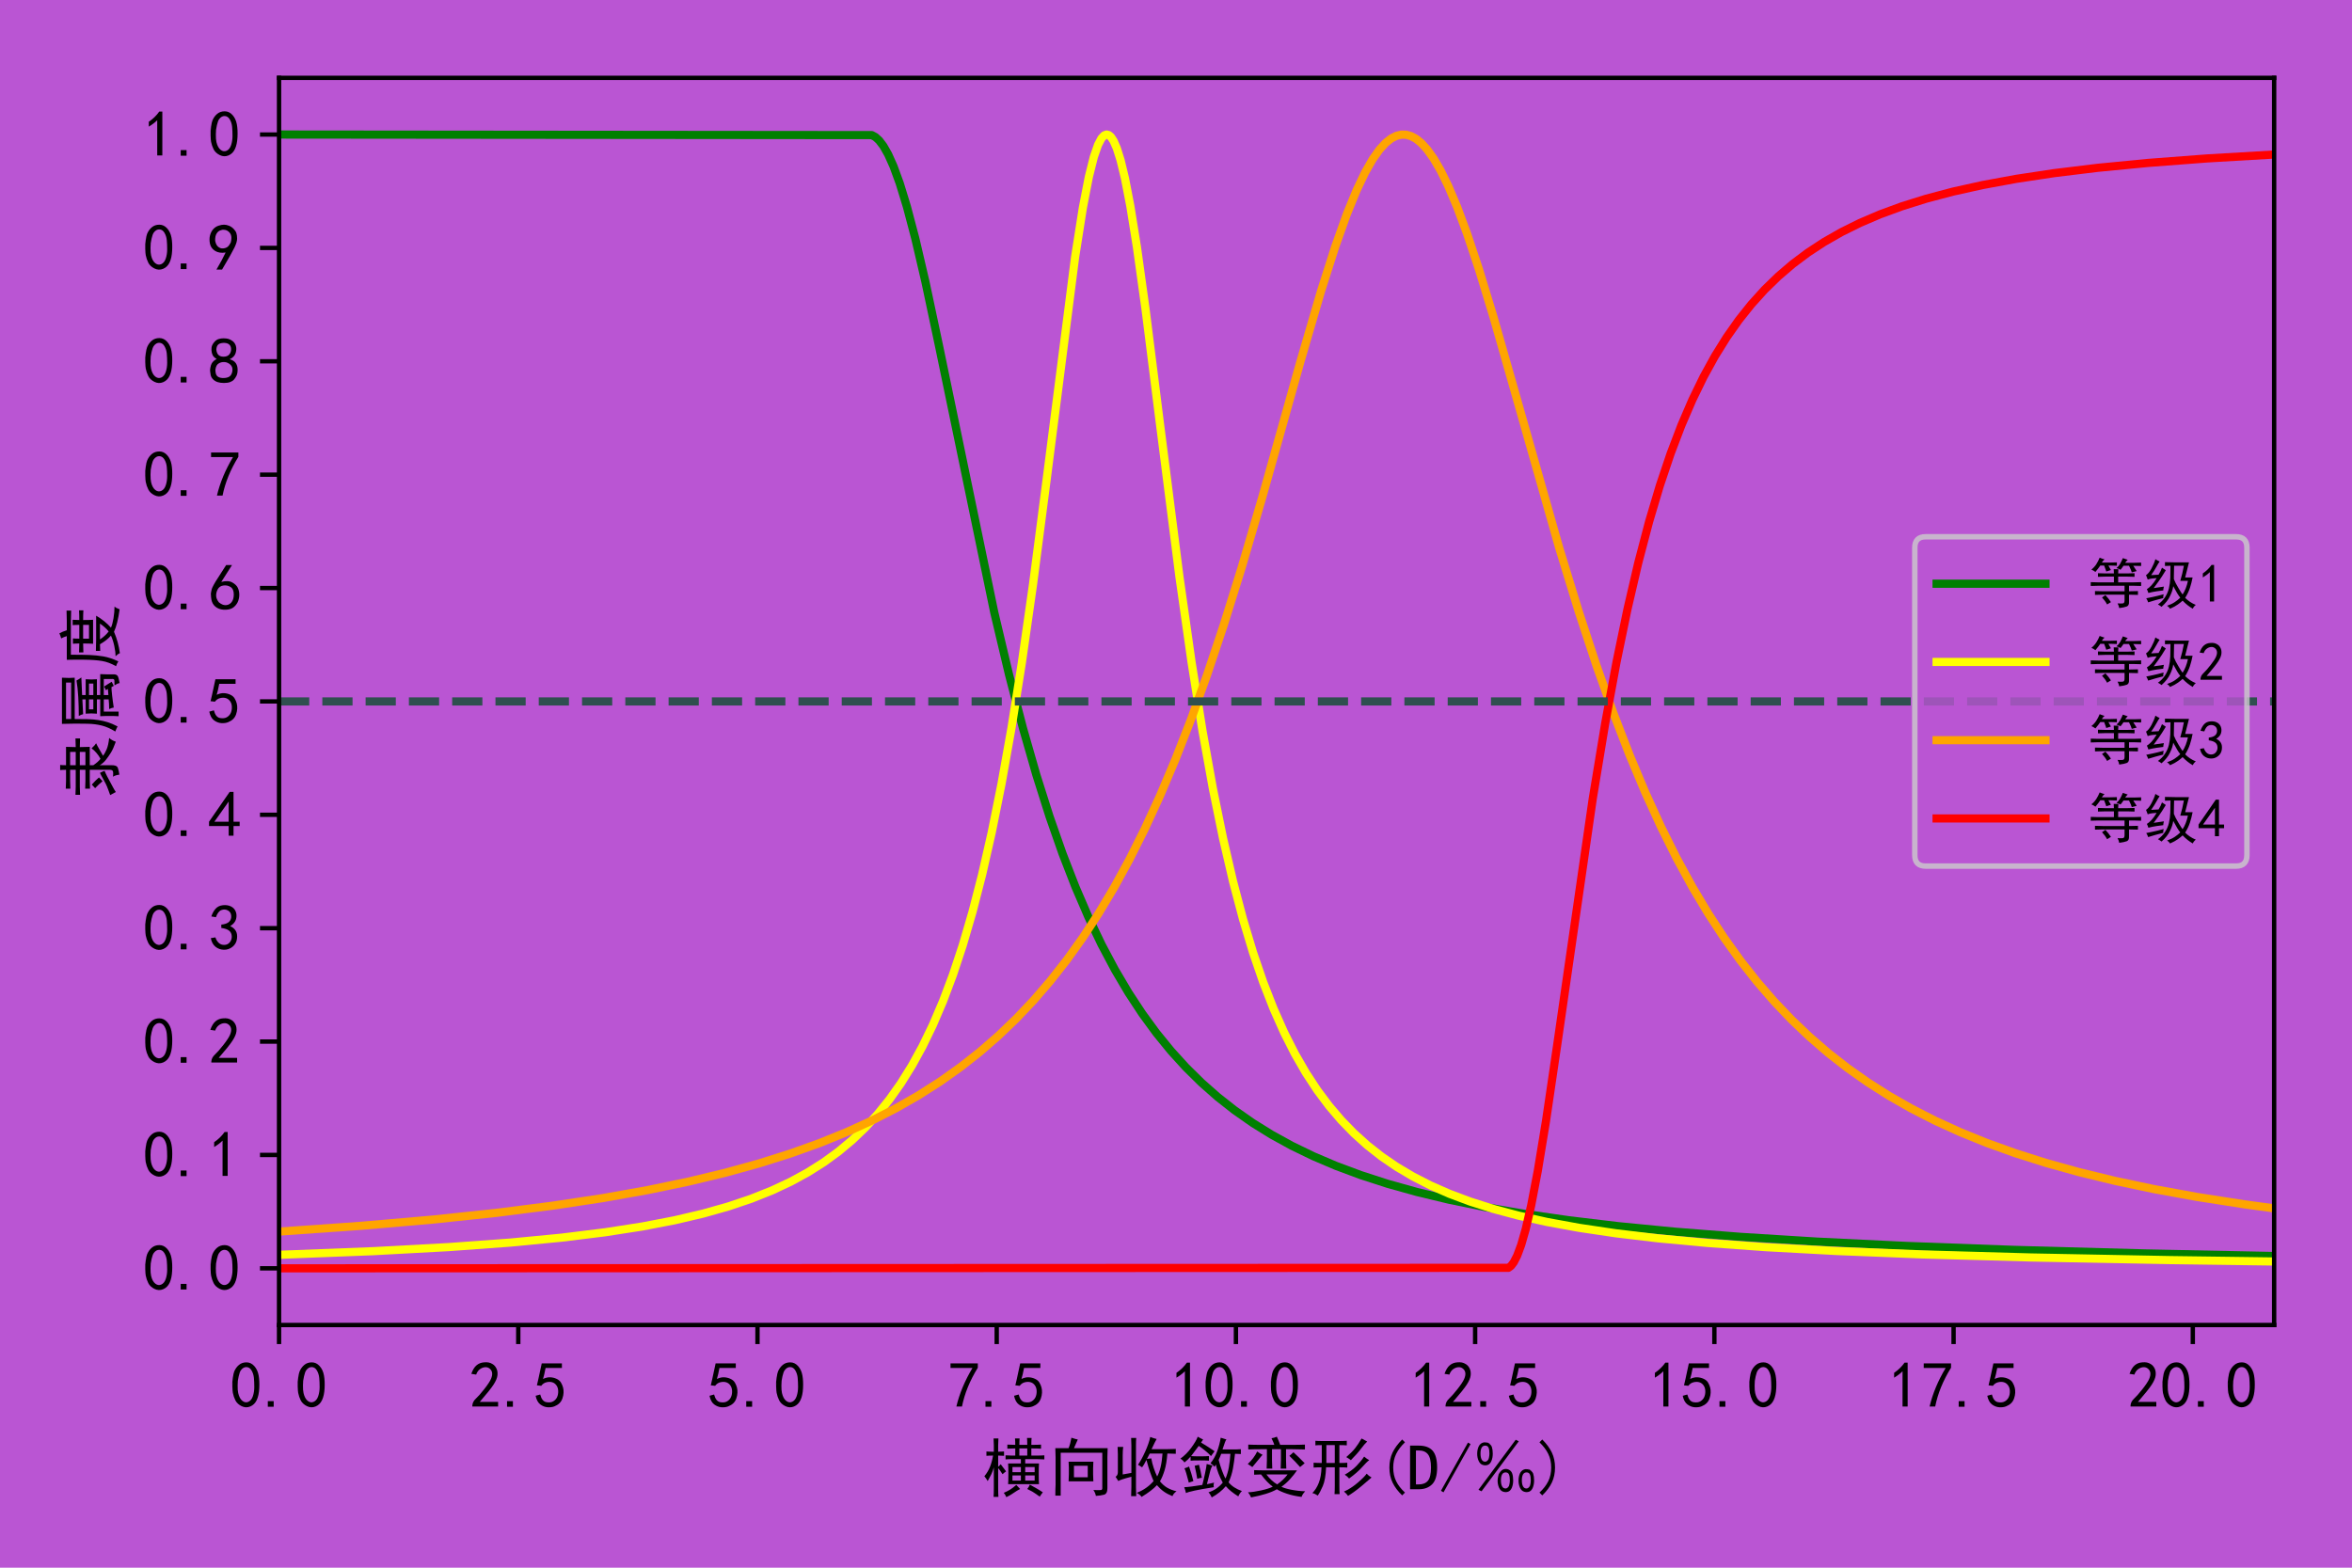 <?xml version="1.0" encoding="utf-8" standalone="no"?>
<!DOCTYPE svg PUBLIC "-//W3C//DTD SVG 1.1//EN"
  "http://www.w3.org/Graphics/SVG/1.1/DTD/svg11.dtd">
<!-- Created with matplotlib (http://matplotlib.org/) -->
<svg height="288pt" version="1.1" viewBox="0 0 432 288" width="432pt" xmlns="http://www.w3.org/2000/svg" xmlns:xlink="http://www.w3.org/1999/xlink">
 <defs>
  <style type="text/css">
*{stroke-linecap:butt;stroke-linejoin:round;}
  </style>
 </defs>
 <g id="figure_1">
  <g id="patch_1">
   <path d="M 0 288 
L 432 288 
L 432 0 
L 0 0 
z
" style="fill:#ba55d3;"/>
  </g>
  <g id="axes_1">
   <g id="patch_2">
    <path d="M 51.253 243.419 
L 417.7 243.419 
L 417.7 14.3 
L 51.253 14.3 
z
" style="fill:#ba55d3;"/>
   </g>
   <g id="matplotlib.axis_1">
    <g id="xtick_1">
     <g id="line2d_1">
      <defs>
       <path d="M 0 0 
L 0 3.5 
" id="m465bb3b7d9" style="stroke:#000000;stroke-width:0.8;"/>
      </defs>
      <g>
       <use style="stroke:#000000;stroke-width:0.8;" x="51.253" xlink:href="#m465bb3b7d9" y="243.419"/>
      </g>
     </g>
     <g id="text_1">
      <!-- 0.0 -->
      <defs>
       <path d="M 3.125 29.297 
Q 3.906 50 6.438 56.047 
Q 8.984 62.109 13.672 66.016 
Q 18.359 69.922 25.188 69.922 
Q 32.031 69.922 37.109 64.25 
Q 42.188 58.594 43.75 50 
Q 45.312 41.406 44.719 30.266 
Q 44.141 19.141 40.812 12.109 
Q 37.5 5.078 30.859 2.344 
Q 24.219 -0.391 17.578 2.922 
Q 10.938 6.25 8.203 11.719 
Q 5.469 17.188 4.297 23.234 
Q 3.125 29.297 3.906 50 
z
M 12.891 52.734 
Q 10.547 31.25 12.5 22.844 
Q 14.453 14.453 18.938 10.938 
Q 23.438 7.422 28.125 9.562 
Q 32.812 11.719 34.953 18.156 
Q 37.109 24.609 37.109 32.219 
Q 37.109 39.844 36.516 46.094 
Q 35.938 52.344 33 57.422 
Q 30.078 62.5 25.188 62.688 
Q 20.312 62.891 16.594 57.812 
Q 12.891 52.734 10.547 31.25 
z
" id="SimHei-30"/>
       <path d="M 16.797 1.953 
L 7.812 1.953 
L 7.812 10.547 
L 16.797 10.547 
z
" id="SimHei-2e"/>
      </defs>
      <g transform="translate(42.253 258.669)scale(0.12 -0.12)">
       <use xlink:href="#SimHei-30"/>
       <use x="50" xlink:href="#SimHei-2e"/>
       <use x="100" xlink:href="#SimHei-30"/>
      </g>
     </g>
    </g>
    <g id="xtick_2">
     <g id="line2d_2">
      <g>
       <use style="stroke:#000000;stroke-width:0.8;" x="95.192" xlink:href="#m465bb3b7d9" y="243.419"/>
      </g>
     </g>
     <g id="text_2">
      <!-- 2.5 -->
      <defs>
       <path d="M 4.688 3.906 
Q 5.078 9.766 10.156 14.453 
Q 15.234 19.141 23.047 29.094 
Q 30.859 39.062 33.203 44.531 
Q 35.547 50 34.953 53.906 
Q 34.375 57.812 31.25 60.344 
Q 28.125 62.891 24.016 62.5 
Q 19.922 62.109 16.203 59.375 
Q 12.5 56.641 10.547 51.172 
L 3.125 52.344 
Q 6.25 61.328 11.125 65.422 
Q 16.016 69.531 22.656 69.922 
Q 26.562 70.312 29.688 69.719 
Q 32.812 69.141 36.125 66.984 
Q 39.453 64.844 41.594 60.547 
Q 43.75 56.25 43.156 50.188 
Q 42.578 44.141 37.109 35.734 
Q 31.641 27.344 16.016 9.375 
L 44.141 9.375 
L 44.141 2.344 
L 4.688 2.344 
z
" id="SimHei-32"/>
       <path d="M 8.594 20.703 
Q 11.328 10.156 17.969 8.984 
Q 24.609 7.812 28.703 10.344 
Q 32.812 12.891 34.562 16.984 
Q 36.328 21.094 36.125 26.172 
Q 35.938 31.25 33.391 34.766 
Q 30.859 38.281 26.953 39.453 
Q 23.047 40.625 18.156 39.453 
Q 13.281 38.281 10.156 33.984 
L 3.516 34.766 
Q 4.297 37.109 10.938 68.359 
L 41.797 68.359 
L 41.797 61.328 
L 16.797 61.328 
Q 14.844 50.781 12.891 44.531 
Q 18.75 47.266 23.828 47.062 
Q 28.906 46.875 33.594 44.719 
Q 38.281 42.578 40.422 38.859 
Q 42.578 35.156 43.547 31.438 
Q 44.531 27.734 44.328 23.438 
Q 44.141 19.141 42.578 14.641 
Q 41.016 10.156 37.891 7.219 
Q 34.766 4.297 30.266 2.531 
Q 25.781 0.781 19.922 1.172 
Q 14.062 1.562 8.781 5.469 
Q 3.516 9.375 1.562 18.75 
z
" id="SimHei-35"/>
      </defs>
      <g transform="translate(86.192 258.669)scale(0.12 -0.12)">
       <use xlink:href="#SimHei-32"/>
       <use x="50" xlink:href="#SimHei-2e"/>
       <use x="100" xlink:href="#SimHei-35"/>
      </g>
     </g>
    </g>
    <g id="xtick_3">
     <g id="line2d_3">
      <g>
       <use style="stroke:#000000;stroke-width:0.8;" x="139.13" xlink:href="#m465bb3b7d9" y="243.419"/>
      </g>
     </g>
     <g id="text_3">
      <!-- 5.0 -->
      <g transform="translate(130.13 258.669)scale(0.12 -0.12)">
       <use xlink:href="#SimHei-35"/>
       <use x="50" xlink:href="#SimHei-2e"/>
       <use x="100" xlink:href="#SimHei-30"/>
      </g>
     </g>
    </g>
    <g id="xtick_4">
     <g id="line2d_4">
      <g>
       <use style="stroke:#000000;stroke-width:0.8;" x="183.069" xlink:href="#m465bb3b7d9" y="243.419"/>
      </g>
     </g>
     <g id="text_4">
      <!-- 7.5 -->
      <defs>
       <path d="M 13.281 2.344 
Q 20.312 32.031 37.891 61.328 
L 4.297 61.328 
L 4.297 68.359 
L 46.094 68.359 
L 46.094 61.719 
Q 27.734 32.031 21.875 2.344 
L 13.281 2.344 
z
" id="SimHei-37"/>
      </defs>
      <g transform="translate(174.069 258.669)scale(0.12 -0.12)">
       <use xlink:href="#SimHei-37"/>
       <use x="50" xlink:href="#SimHei-2e"/>
       <use x="100" xlink:href="#SimHei-35"/>
      </g>
     </g>
    </g>
    <g id="xtick_5">
     <g id="line2d_5">
      <g>
       <use style="stroke:#000000;stroke-width:0.8;" x="227.007" xlink:href="#m465bb3b7d9" y="243.419"/>
      </g>
     </g>
     <g id="text_5">
      <!-- 10.0 -->
      <defs>
       <path d="M 21.875 56.25 
Q 16.797 51.172 8.984 46.484 
L 8.984 53.906 
Q 18.75 60.547 25 69.531 
L 29.688 69.531 
L 29.688 2.344 
L 21.875 2.344 
z
" id="SimHei-31"/>
      </defs>
      <g transform="translate(215.007 258.669)scale(0.12 -0.12)">
       <use xlink:href="#SimHei-31"/>
       <use x="50" xlink:href="#SimHei-30"/>
       <use x="100" xlink:href="#SimHei-2e"/>
       <use x="150" xlink:href="#SimHei-30"/>
      </g>
     </g>
    </g>
    <g id="xtick_6">
     <g id="line2d_6">
      <g>
       <use style="stroke:#000000;stroke-width:0.8;" x="270.945" xlink:href="#m465bb3b7d9" y="243.419"/>
      </g>
     </g>
     <g id="text_6">
      <!-- 12.5 -->
      <g transform="translate(258.945 258.669)scale(0.12 -0.12)">
       <use xlink:href="#SimHei-31"/>
       <use x="50" xlink:href="#SimHei-32"/>
       <use x="100" xlink:href="#SimHei-2e"/>
       <use x="150" xlink:href="#SimHei-35"/>
      </g>
     </g>
    </g>
    <g id="xtick_7">
     <g id="line2d_7">
      <g>
       <use style="stroke:#000000;stroke-width:0.8;" x="314.884" xlink:href="#m465bb3b7d9" y="243.419"/>
      </g>
     </g>
     <g id="text_7">
      <!-- 15.0 -->
      <g transform="translate(302.884 258.669)scale(0.12 -0.12)">
       <use xlink:href="#SimHei-31"/>
       <use x="50" xlink:href="#SimHei-35"/>
       <use x="100" xlink:href="#SimHei-2e"/>
       <use x="150" xlink:href="#SimHei-30"/>
      </g>
     </g>
    </g>
    <g id="xtick_8">
     <g id="line2d_8">
      <g>
       <use style="stroke:#000000;stroke-width:0.8;" x="358.822" xlink:href="#m465bb3b7d9" y="243.419"/>
      </g>
     </g>
     <g id="text_8">
      <!-- 17.5 -->
      <g transform="translate(346.822 258.669)scale(0.12 -0.12)">
       <use xlink:href="#SimHei-31"/>
       <use x="50" xlink:href="#SimHei-37"/>
       <use x="100" xlink:href="#SimHei-2e"/>
       <use x="150" xlink:href="#SimHei-35"/>
      </g>
     </g>
    </g>
    <g id="xtick_9">
     <g id="line2d_9">
      <g>
       <use style="stroke:#000000;stroke-width:0.8;" x="402.761" xlink:href="#m465bb3b7d9" y="243.419"/>
      </g>
     </g>
     <g id="text_9">
      <!-- 20.0 -->
      <g transform="translate(390.761 258.669)scale(0.12 -0.12)">
       <use xlink:href="#SimHei-32"/>
       <use x="50" xlink:href="#SimHei-30"/>
       <use x="100" xlink:href="#SimHei-2e"/>
       <use x="150" xlink:href="#SimHei-30"/>
      </g>
     </g>
    </g>
    <g id="text_10">
     <!-- 横向收敛变形(D/‰) -->
     <defs>
      <path d="M 74.609 69.922 
Q 84.766 69.922 89.453 70.312 
L 89.453 64.062 
Q 84.375 64.453 74.609 64.453 
L 74.609 53.516 
L 83.203 53.516 
Q 89.453 53.516 94.531 53.906 
L 94.531 47.656 
Q 89.062 48.047 83.203 48.047 
L 65.234 48.047 
L 65.234 41.406 
L 86.328 41.406 
Q 85.938 35.938 85.938 25.391 
Q 85.938 15.234 86.328 9.766 
L 39.062 9.766 
Q 39.453 14.062 39.453 25 
Q 39.453 35.938 39.062 41.406 
L 58.594 41.406 
L 58.594 48.047 
L 44.531 48.047 
Q 39.062 48.047 35.156 47.656 
L 35.156 53.906 
Q 39.453 53.516 44.531 53.516 
L 50 53.516 
L 50 64.453 
Q 43.359 64.453 37.891 64.062 
L 37.891 70.312 
Q 43.75 69.922 50 69.922 
Q 50 75.781 49.609 79.688 
L 56.641 79.688 
Q 56.25 76.172 56.25 69.922 
L 68.359 69.922 
Q 68.359 76.562 67.969 80.469 
L 75 80.469 
Q 74.609 76.953 74.609 69.922 
z
M 17.188 69.141 
Q 17.188 73.438 16.797 79.688 
L 24.219 79.688 
Q 23.828 74.609 23.828 69.141 
L 23.828 59.375 
Q 27.734 59.375 32.812 59.766 
L 32.812 53.125 
Q 27.734 53.516 23.828 53.516 
L 23.828 36.328 
Q 26.172 38.281 27.734 40.234 
Q 31.641 35.156 35.938 29.297 
Q 33.594 27.734 30.469 25 
Q 26.562 31.25 23.828 34.375 
L 23.828 3.516 
Q 23.828 -3.906 24.219 -9.766 
L 16.797 -9.766 
Q 17.188 -4.297 17.188 3.516 
L 17.188 35.547 
Q 15.625 29.688 13.281 24.797 
Q 10.938 19.922 7.812 14.453 
Q 5.859 17.969 2.734 21.875 
Q 8.203 28.516 11.328 36.328 
Q 14.453 44.141 16.016 53.516 
Q 10.156 53.516 5.859 53.125 
L 5.859 59.766 
Q 10.156 59.375 17.188 59.375 
z
M 72.266 8.984 
Q 76.562 6.641 81.438 3.906 
Q 86.328 1.172 92.188 -2.734 
Q 89.062 -6.641 87.5 -9.375 
Q 78.125 -2.734 75.969 -1.562 
Q 73.828 -0.391 68.359 2.344 
Q 70.703 5.078 72.266 8.984 
z
M 57.422 2.344 
Q 52.734 0 47.453 -3.703 
Q 42.188 -7.422 36.328 -10.156 
Q 34.766 -6.25 32.422 -3.516 
Q 37.891 -1.172 41.797 1.172 
Q 45.703 3.516 51.562 8.594 
Q 54.297 5.469 57.422 2.344 
z
M 68.359 53.516 
L 68.359 64.453 
L 56.25 64.453 
L 56.25 53.516 
z
M 79.688 15.234 
L 79.688 23.047 
L 65.234 23.047 
L 65.234 15.234 
z
M 79.688 28.125 
L 79.688 35.938 
L 65.234 35.938 
L 65.234 28.125 
z
M 58.594 28.125 
L 58.594 35.938 
L 45.703 35.938 
L 45.703 28.125 
z
M 58.594 15.234 
L 58.594 23.047 
L 45.703 23.047 
L 45.703 15.234 
z
" id="SimHei-6a2a"/>
      <path d="M 31.641 64.844 
Q 33.203 68.75 34.172 72.453 
Q 35.156 76.172 35.938 80.859 
Q 42.969 78.516 45.703 78.125 
Q 41.406 68.75 39.844 64.844 
L 91.406 64.844 
Q 91.016 57.812 91.016 51.172 
L 91.016 3.516 
Q 91.016 -5.078 85.734 -6.438 
Q 80.469 -7.812 73.438 -8.203 
Q 72.266 -2.734 69.531 0.781 
Q 79.297 0.391 81.438 0.781 
Q 83.594 1.172 83.203 5.078 
L 83.203 57.812 
L 19.531 57.812 
L 19.531 -7.812 
L 11.328 -7.812 
Q 11.328 2.344 11.719 8.594 
L 11.719 50.781 
Q 11.328 57.812 11.328 64.844 
L 31.641 64.844 
z
M 69.531 44.141 
Q 69.141 39.062 69.141 33.984 
L 69.141 25 
Q 69.141 19.922 69.531 14.062 
L 31.641 14.062 
Q 32.031 19.531 32.031 25 
L 32.031 34.766 
Q 32.031 39.453 31.641 44.141 
L 69.531 44.141 
z
M 60.938 20.312 
L 60.938 37.891 
L 39.844 37.891 
L 39.844 20.312 
z
" id="SimHei-5411"/>
      <path d="M 66.406 78.906 
Q 64.453 75.781 58.594 63.281 
L 80.469 63.281 
Q 88.672 63.281 95.703 63.672 
L 95.703 56.25 
Q 88.672 56.641 82.812 56.641 
Q 81.641 41.016 78.516 30.859 
Q 75.391 20.703 71.484 14.062 
Q 76.562 7.812 82.609 4.297 
Q 88.672 0.781 96.875 -1.172 
Q 92.188 -4.297 90.625 -8.594 
Q 82.812 -5.469 77.344 -1.562 
Q 71.875 2.344 66.797 8.203 
Q 59.375 0 43.359 -9.766 
Q 41.406 -6.641 35.938 -3.516 
Q 51.172 2.344 61.719 14.453 
Q 58.984 20.703 56.438 27.922 
Q 53.906 35.156 50.781 46.875 
Q 46.484 38.281 44.141 35.547 
Q 41.406 37.5 37.891 39.453 
Q 43.359 47.266 49.016 59.953 
Q 54.688 72.656 56.641 82.031 
Q 61.328 80.078 66.406 78.906 
z
M 15.234 66.797 
Q 14.453 61.719 14.453 53.906 
L 14.453 24.609 
L 27.734 26.953 
L 27.734 69.141 
Q 27.734 74.609 27.344 80.469 
L 35.156 80.469 
Q 34.766 75.781 34.766 69.531 
L 34.766 4.688 
Q 34.766 -0.781 35.156 -8.594 
L 27.344 -8.594 
Q 27.734 -0.391 27.734 5.469 
L 27.734 21.094 
Q 9.766 16.406 7.812 14.453 
Q 5.859 17.578 3.516 21.094 
Q 7.031 23.047 7.031 28.125 
L 7.031 55.859 
Q 7.031 61.328 6.641 66.797 
L 15.234 66.797 
z
M 58.203 49.219 
Q 59.375 42.188 61.906 34.562 
Q 64.453 26.953 67.188 21.484 
Q 73.828 33.594 75.391 56.641 
L 55.859 56.641 
Q 53.125 51.172 51.562 48.438 
z
" id="SimHei-6536"/>
      <path d="M 55.078 36.328 
Q 52.734 39.062 48.828 41.797 
Q 55.078 49.219 58.984 59.953 
Q 62.891 70.703 64.453 80.859 
Q 67.969 79.688 73.438 78.125 
Q 72.266 77.734 70.891 73.625 
Q 69.531 69.531 67.188 62.891 
L 87.5 62.891 
Q 91.016 62.891 95.312 63.281 
L 95.312 55.859 
Q 89.453 56.25 86.328 56.25 
Q 85.156 44.531 83.203 33.781 
Q 81.25 23.047 76.562 12.5 
Q 83.594 3.906 96.875 -0.781 
Q 93.359 -4.297 91.406 -8.984 
Q 78.906 -1.172 72.266 6.641 
Q 64.062 -3.125 50.781 -10.547 
Q 48.438 -5.469 45.703 -2.734 
Q 58.594 1.172 67.578 12.109 
Q 63.672 19.141 60.938 26.359 
Q 58.203 33.594 57.031 39.844 
L 55.078 36.328 
z
M 46.484 45.703 
Q 41.406 46.094 32.422 46.094 
Q 22.656 46.094 18.359 45.703 
L 18.359 51.953 
Q 14.062 46.875 8.984 42.969 
Q 6.641 46.484 2.734 48.828 
Q 11.719 55.078 19.328 65.422 
Q 26.953 75.781 29.297 82.422 
Q 33.984 79.688 37.5 78.125 
Q 36.328 76.562 34.375 73.438 
Q 44.922 67.188 55.078 60.156 
Q 51.953 55.859 49.609 52.734 
Q 46.094 56.641 40.812 60.938 
Q 35.547 65.234 30.859 68.359 
Q 25.781 61.328 19.141 52.734 
Q 23.438 52.344 32.422 52.344 
Q 41.406 52.344 46.484 52.734 
z
M 51.953 38.281 
Q 49.609 35.156 47.656 26.953 
Q 45.703 18.75 43.359 9.766 
Q 48.047 10.547 54.297 12.109 
Q 53.125 8.984 53.906 5.078 
Q 35.938 2.344 25 0 
Q 14.062 -2.344 11.328 -3.906 
Q 10.156 1.172 8.594 5.078 
Q 17.578 5.469 36.328 8.594 
Q 38.672 17.578 40.625 26.953 
Q 42.578 36.328 42.969 40.625 
Q 46.875 39.453 51.953 38.281 
z
M 61.328 46.875 
Q 63.281 39.062 66.594 30.078 
Q 69.922 21.094 71.875 18.359 
Q 75.391 26.953 76.953 35.734 
Q 78.516 44.531 79.297 56.25 
L 65.234 56.25 
Q 64.062 52.734 61.328 46.875 
z
M 16.016 36.719 
Q 19.922 25.391 22.656 14.453 
Q 18.75 13.281 15.625 12.109 
Q 11.328 29.297 8.984 33.984 
Q 12.891 35.156 16.016 36.719 
z
M 31.25 39.453 
Q 33.594 30.859 35.547 19.531 
Q 32.031 19.141 28.516 17.969 
Q 27.734 23.828 24.609 37.891 
Q 27.734 38.672 31.25 39.453 
z
" id="SimHei-655b"/>
      <path d="M 81.25 30.859 
Q 77.344 25 70.891 17.766 
Q 64.453 10.547 57.422 5.859 
Q 61.328 3.516 71.875 1.359 
Q 82.422 -0.781 93.75 -1.172 
Q 89.062 -6.25 88.281 -9.766 
Q 75.781 -8.203 65.812 -4.875 
Q 55.859 -1.562 50.391 1.953 
Q 43.75 -1.953 33.594 -5.078 
Q 23.438 -8.203 10.938 -10.547 
Q 9.375 -6.641 6.25 -2.734 
Q 14.844 -2.344 26.359 0.188 
Q 37.891 2.734 44.141 5.859 
Q 35.547 12.109 26.172 24.609 
Q 21.094 24.609 15.625 24.219 
L 15.625 31.25 
Q 22.656 30.859 32.422 30.859 
z
M 50.391 82.422 
Q 53.125 76.562 55.469 69.922 
L 73.047 69.922 
Q 84.375 69.922 93.359 70.312 
L 93.359 62.891 
Q 83.984 63.281 73.828 63.281 
L 64.453 63.281 
L 64.453 46.094 
Q 64.453 39.844 64.844 33.594 
L 56.25 33.594 
Q 56.641 39.844 56.641 46.094 
L 56.641 63.281 
L 42.969 63.281 
L 42.969 46.094 
Q 42.969 41.797 43.359 33.594 
L 34.766 33.594 
Q 35.156 41.797 35.156 46.094 
L 35.156 63.281 
L 26.562 63.281 
Q 15.234 63.281 6.641 62.891 
L 6.641 70.312 
Q 14.844 69.922 26.562 69.922 
L 46.484 69.922 
Q 45.703 73.047 42.188 80.078 
Q 46.094 80.469 50.391 82.422 
z
M 34.375 24.609 
Q 41.406 15.234 50.781 9.375 
Q 60.156 15.625 66.797 24.609 
L 34.375 24.609 
z
M 75.781 58.594 
Q 83.984 51.172 92.969 41.797 
Q 89.844 39.453 85.938 35.938 
Q 79.297 43.75 69.531 53.125 
Q 73.047 55.859 75.781 58.594 
z
M 28.516 54.688 
Q 26.562 52.734 22.266 47.266 
Q 17.969 41.797 12.891 35.938 
Q 8.984 38.672 5.859 40.625 
Q 15.234 49.219 20.312 59.766 
Q 23.828 57.031 28.516 54.688 
z
" id="SimHei-53d8"/>
      <path d="M 42.969 75.781 
Q 52.344 75.781 57.422 76.172 
L 57.422 69.141 
Q 53.125 69.531 46.094 69.531 
L 46.094 42.188 
Q 54.297 42.188 58.203 42.578 
L 58.203 35.156 
Q 54.688 35.547 46.094 35.547 
L 46.094 7.812 
Q 46.094 -0.781 46.484 -5.469 
L 38.672 -5.469 
Q 39.062 0 39.062 7.422 
L 39.062 35.547 
L 25.781 35.547 
Q 25 16.797 20.703 6.828 
Q 16.406 -3.125 12.891 -7.812 
Q 8.594 -4.688 4.688 -3.906 
Q 10.938 2.344 14.641 11.906 
Q 18.359 21.484 18.75 35.547 
Q 12.109 35.547 6.641 35.156 
L 6.641 42.578 
Q 12.109 42.188 19.141 42.188 
L 19.141 69.531 
Q 12.5 69.531 9.375 69.141 
L 9.375 76.172 
Q 12.5 75.781 21.484 75.781 
z
M 95.312 19.922 
Q 91.406 16.406 80.469 7.219 
Q 69.531 -1.953 59.375 -8.203 
Q 57.031 -4.688 53.125 -1.562 
Q 63.281 2.734 73.828 11.719 
Q 84.375 20.703 87.891 25.781 
Q 90.625 22.656 95.312 19.922 
z
M 39.062 42.188 
L 39.062 69.531 
L 26.172 69.531 
L 26.172 42.188 
z
M 91.797 46.484 
Q 88.281 44.141 81.047 35.938 
Q 73.828 27.734 60.938 18.359 
Q 58.594 21.484 54.297 24.219 
Q 65.234 30.469 72.266 37.688 
Q 79.297 44.922 83.984 51.953 
Q 89.062 47.656 91.797 46.484 
z
M 88.672 75 
Q 84.766 71.484 79.094 63.859 
Q 73.438 56.25 63.672 46.484 
Q 60.156 49.219 56.641 51.172 
Q 65.234 58.594 69.922 64.453 
Q 74.609 70.312 80.078 79.688 
Q 82.031 78.516 88.672 75 
z
" id="SimHei-5f62"/>
      <path d="M 46.484 -3.125 
L 42.188 -7.422 
Q 32.422 1.953 27.531 12.109 
Q 22.656 22.266 22.656 35.156 
Q 22.656 48.047 27.531 58.203 
Q 32.422 68.359 42.188 78.125 
L 46.484 73.828 
Q 37.5 65.234 33 56.047 
Q 28.516 46.875 28.516 35.156 
Q 28.516 23.438 33 14.25 
Q 37.5 5.078 46.484 -3.125 
z
" id="SimHei-28"/>
      <path d="M 45.703 35.156 
Q 45.703 17.188 38.078 9.562 
Q 30.469 1.953 17.578 1.953 
L 4.297 1.953 
L 4.297 68.75 
L 17.578 68.75 
Q 32.031 68.75 38.859 60.938 
Q 45.703 53.125 45.703 35.156 
z
M 36.328 35.156 
Q 36.328 49.609 31.641 55.469 
Q 26.953 61.328 17.578 61.328 
L 13.281 61.328 
L 13.281 9.375 
L 17.578 9.375 
Q 26.953 9.375 31.641 15.031 
Q 36.328 20.703 36.328 35.156 
z
" id="SimHei-44"/>
      <path d="M 46.875 71.094 
L 5.469 -2.734 
L 1.562 -0.391 
L 42.969 73.438 
z
" id="SimHei-2f"/>
      <path d="M 13.672 -1.172 
L 8.984 1.172 
L 66.016 77.734 
L 70.703 75.391 
z
M 83.203 33.984 
Q 91.406 30.078 92.766 25.781 
Q 94.141 21.484 94.141 15.422 
Q 94.141 9.375 92.188 4.484 
Q 90.234 -0.391 86.516 -1.75 
Q 82.812 -3.125 78.703 -1.75 
Q 74.609 -0.391 72.453 4.484 
Q 70.312 9.375 70.312 15.234 
Q 70.312 21.094 72.266 25.781 
Q 74.219 30.469 78.703 32.219 
Q 83.203 33.984 91.406 30.078 
z
M 86.328 3.125 
Q 89.062 9.766 89.062 15.625 
Q 89.062 21.484 87.688 24.609 
Q 86.328 27.734 82.609 27.734 
Q 78.906 27.734 77.141 24.609 
Q 75.391 21.484 75.391 15.625 
Q 75.391 9.766 77.141 6.438 
Q 78.906 3.125 82.609 3.125 
Q 86.328 3.125 89.062 9.766 
z
M 19.922 75 
Q 28.125 71.094 29.484 66.797 
Q 30.859 62.5 30.859 56.438 
Q 30.859 50.391 28.906 45.5 
Q 26.953 40.625 23.234 39.25 
Q 19.531 37.891 15.422 39.25 
Q 11.328 40.625 9.172 45.5 
Q 7.031 50.391 7.031 56.25 
Q 7.031 62.109 8.984 66.797 
Q 10.938 71.484 15.422 73.234 
Q 19.922 75 28.125 71.094 
z
M 23.047 44.141 
Q 25.781 50.781 25.781 56.641 
Q 25.781 62.5 24.406 65.625 
Q 23.047 68.75 19.328 68.75 
Q 15.625 68.75 13.859 65.625 
Q 12.109 62.5 12.109 56.641 
Q 12.109 50.781 13.859 47.453 
Q 15.625 44.141 19.328 44.141 
Q 23.047 44.141 25.781 50.781 
z
M 38.281 21.094 
Q 42.188 30.469 46.672 32.219 
Q 51.172 33.984 55.266 32.031 
Q 59.375 30.078 60.734 25.781 
Q 62.109 21.484 62.109 15.422 
Q 62.109 9.375 60.156 4.484 
Q 58.203 -0.391 54.484 -1.75 
Q 50.781 -3.125 46.672 -1.75 
Q 42.578 -0.391 40.422 4.484 
Q 38.281 9.375 38.281 15.234 
Q 38.281 21.094 42.188 30.469 
z
M 54.297 3.125 
Q 57.031 9.766 57.031 15.625 
Q 57.031 21.484 55.656 24.609 
Q 54.297 27.734 50.578 27.734 
Q 46.875 27.734 45.109 24.609 
Q 43.359 21.484 43.359 15.625 
Q 43.359 9.766 45.109 6.438 
Q 46.875 3.125 50.578 3.125 
Q 54.297 3.125 57.031 9.766 
z
" id="SimHei-2030"/>
      <path d="M 26.172 35.156 
Q 26.172 22.266 21.281 12.109 
Q 16.406 1.953 6.641 -7.422 
L 2.344 -3.125 
Q 11.328 5.078 15.812 14.25 
Q 20.312 23.438 20.312 35.156 
Q 20.312 46.875 15.812 56.047 
Q 11.328 65.234 2.344 73.828 
L 6.641 78.125 
Q 16.406 68.359 21.281 58.203 
Q 26.172 48.047 26.172 35.156 
z
" id="SimHei-29"/>
     </defs>
     <g transform="translate(180.477 273.825)scale(0.12 -0.12)">
      <use xlink:href="#SimHei-6a2a"/>
      <use x="100" xlink:href="#SimHei-5411"/>
      <use x="200" xlink:href="#SimHei-6536"/>
      <use x="300" xlink:href="#SimHei-655b"/>
      <use x="400" xlink:href="#SimHei-53d8"/>
      <use x="500" xlink:href="#SimHei-5f62"/>
      <use x="600" xlink:href="#SimHei-28"/>
      <use x="650" xlink:href="#SimHei-44"/>
      <use x="700" xlink:href="#SimHei-2f"/>
      <use x="750" xlink:href="#SimHei-2030"/>
      <use x="850" xlink:href="#SimHei-29"/>
     </g>
    </g>
   </g>
   <g id="matplotlib.axis_2">
    <g id="ytick_1">
     <g id="line2d_10">
      <defs>
       <path d="M 0 0 
L -3.5 0 
" id="m97af45a73a" style="stroke:#000000;stroke-width:0.8;"/>
      </defs>
      <g>
       <use style="stroke:#000000;stroke-width:0.8;" x="51.253" xlink:href="#m97af45a73a" y="233.004"/>
      </g>
     </g>
     <g id="text_11">
      <!-- 0.0 -->
      <g transform="translate(26.253 237.129)scale(0.12 -0.12)">
       <use xlink:href="#SimHei-30"/>
       <use x="50" xlink:href="#SimHei-2e"/>
       <use x="100" xlink:href="#SimHei-30"/>
      </g>
     </g>
    </g>
    <g id="ytick_2">
     <g id="line2d_11">
      <g>
       <use style="stroke:#000000;stroke-width:0.8;" x="51.253" xlink:href="#m97af45a73a" y="212.175"/>
      </g>
     </g>
     <g id="text_12">
      <!-- 0.1 -->
      <g transform="translate(26.253 216.3)scale(0.12 -0.12)">
       <use xlink:href="#SimHei-30"/>
       <use x="50" xlink:href="#SimHei-2e"/>
       <use x="100" xlink:href="#SimHei-31"/>
      </g>
     </g>
    </g>
    <g id="ytick_3">
     <g id="line2d_12">
      <g>
       <use style="stroke:#000000;stroke-width:0.8;" x="51.253" xlink:href="#m97af45a73a" y="191.346"/>
      </g>
     </g>
     <g id="text_13">
      <!-- 0.2 -->
      <g transform="translate(26.253 195.471)scale(0.12 -0.12)">
       <use xlink:href="#SimHei-30"/>
       <use x="50" xlink:href="#SimHei-2e"/>
       <use x="100" xlink:href="#SimHei-32"/>
      </g>
     </g>
    </g>
    <g id="ytick_4">
     <g id="line2d_13">
      <g>
       <use style="stroke:#000000;stroke-width:0.8;" x="51.253" xlink:href="#m97af45a73a" y="170.517"/>
      </g>
     </g>
     <g id="text_14">
      <!-- 0.3 -->
      <defs>
       <path d="M 3.906 19.141 
L 10.938 20.312 
Q 12.5 15.234 16.016 11.906 
Q 19.531 8.594 24.797 8.781 
Q 30.078 8.984 33.203 13.078 
Q 36.328 17.188 35.938 22.453 
Q 35.547 27.734 31.828 30.656 
Q 28.125 33.594 19.922 34.766 
L 19.922 39.844 
Q 28.125 40.625 31.828 44.141 
Q 35.547 47.656 35.156 53.312 
Q 34.766 58.984 30.078 61.516 
Q 25.391 64.062 20.109 62.109 
Q 14.844 60.156 11.719 51.172 
L 4.688 52.344 
Q 7.031 59.375 11.125 64.062 
Q 15.234 68.75 22.266 69.531 
Q 29.297 70.312 34.562 67.766 
Q 39.844 65.234 41.984 59.953 
Q 44.141 54.688 42.578 48.438 
Q 41.016 42.188 33.594 37.5 
Q 39.062 35.156 41.984 30.469 
Q 44.922 25.781 43.938 18.156 
Q 42.969 10.547 37.109 5.859 
Q 31.25 1.172 23.828 1.359 
Q 16.406 1.562 10.938 6.047 
Q 5.469 10.547 3.906 19.141 
z
" id="SimHei-33"/>
      </defs>
      <g transform="translate(26.253 174.642)scale(0.12 -0.12)">
       <use xlink:href="#SimHei-30"/>
       <use x="50" xlink:href="#SimHei-2e"/>
       <use x="100" xlink:href="#SimHei-33"/>
      </g>
     </g>
    </g>
    <g id="ytick_5">
     <g id="line2d_14">
      <g>
       <use style="stroke:#000000;stroke-width:0.8;" x="51.253" xlink:href="#m97af45a73a" y="149.688"/>
      </g>
     </g>
     <g id="text_15">
      <!-- 0.4 -->
      <defs>
       <path d="M 31.25 17.188 
L 1.172 17.188 
L 1.172 23.828 
L 32.812 69.531 
L 38.672 69.531 
L 38.672 23.828 
L 48.047 23.828 
L 48.047 17.188 
L 38.672 17.188 
L 38.672 2.344 
L 31.25 2.344 
z
M 31.25 23.828 
L 31.25 54.688 
L 9.375 23.828 
z
" id="SimHei-34"/>
      </defs>
      <g transform="translate(26.253 153.813)scale(0.12 -0.12)">
       <use xlink:href="#SimHei-30"/>
       <use x="50" xlink:href="#SimHei-2e"/>
       <use x="100" xlink:href="#SimHei-34"/>
      </g>
     </g>
    </g>
    <g id="ytick_6">
     <g id="line2d_15">
      <g>
       <use style="stroke:#000000;stroke-width:0.8;" x="51.253" xlink:href="#m97af45a73a" y="128.859"/>
      </g>
     </g>
     <g id="text_16">
      <!-- 0.5 -->
      <g transform="translate(26.253 132.984)scale(0.12 -0.12)">
       <use xlink:href="#SimHei-30"/>
       <use x="50" xlink:href="#SimHei-2e"/>
       <use x="100" xlink:href="#SimHei-35"/>
      </g>
     </g>
    </g>
    <g id="ytick_7">
     <g id="line2d_16">
      <g>
       <use style="stroke:#000000;stroke-width:0.8;" x="51.253" xlink:href="#m97af45a73a" y="108.03"/>
      </g>
     </g>
     <g id="text_17">
      <!-- 0.6 -->
      <defs>
       <path d="M 3.516 19.531 
Q 4.297 30.859 6.047 34.766 
Q 7.812 38.672 11.328 44.531 
L 27.344 69.531 
L 36.328 69.531 
L 19.922 43.75 
Q 30.469 46.484 36.719 42.969 
Q 42.969 39.453 45.109 34.953 
Q 47.266 30.469 47.453 25.188 
Q 47.656 19.922 45.891 14.844 
Q 44.141 9.766 39.641 5.656 
Q 35.156 1.562 27.141 1.172 
Q 19.141 0.781 13.469 4.094 
Q 7.812 7.422 5.656 13.469 
Q 3.516 19.531 4.297 30.859 
z
M 12.5 16.016 
Q 19.531 8.594 25.391 8.203 
Q 31.25 7.812 35.156 12.109 
Q 39.062 16.406 39.062 24.609 
Q 39.062 32.812 34.172 35.938 
Q 29.297 39.062 23.234 38.281 
Q 17.188 37.5 14.453 32.422 
Q 11.719 27.344 12.109 21.672 
Q 12.5 16.016 19.531 8.594 
z
" id="SimHei-36"/>
      </defs>
      <g transform="translate(26.253 112.155)scale(0.12 -0.12)">
       <use xlink:href="#SimHei-30"/>
       <use x="50" xlink:href="#SimHei-2e"/>
       <use x="100" xlink:href="#SimHei-36"/>
      </g>
     </g>
    </g>
    <g id="ytick_8">
     <g id="line2d_17">
      <g>
       <use style="stroke:#000000;stroke-width:0.8;" x="51.253" xlink:href="#m97af45a73a" y="87.201"/>
      </g>
     </g>
     <g id="text_18">
      <!-- 0.7 -->
      <g transform="translate(26.253 91.326)scale(0.12 -0.12)">
       <use xlink:href="#SimHei-30"/>
       <use x="50" xlink:href="#SimHei-2e"/>
       <use x="100" xlink:href="#SimHei-37"/>
      </g>
     </g>
    </g>
    <g id="ytick_9">
     <g id="line2d_18">
      <g>
       <use style="stroke:#000000;stroke-width:0.8;" x="51.253" xlink:href="#m97af45a73a" y="66.372"/>
      </g>
     </g>
     <g id="text_19">
      <!-- 0.8 -->
      <defs>
       <path d="M 2.734 16.797 
Q 2.734 26.172 5.078 30.656 
Q 7.422 35.156 12.891 37.891 
Q 8.203 40.625 6.641 43.938 
Q 5.078 47.266 4.875 51.562 
Q 4.688 55.859 6.047 58.984 
Q 7.422 62.109 10.156 64.844 
Q 12.891 67.578 16.203 68.547 
Q 19.531 69.531 23.438 69.531 
Q 27.344 69.531 30.469 68.75 
Q 33.594 67.969 37.109 65.422 
Q 40.625 62.891 42.188 58.203 
Q 43.75 53.516 41.984 47.266 
Q 40.234 41.016 32.812 37.5 
Q 39.453 35.547 42.188 31.438 
Q 44.922 27.344 44.922 21.484 
Q 44.922 15.625 43.156 12.109 
Q 41.406 8.594 39.25 6.25 
Q 37.109 3.906 33.391 2.531 
Q 29.688 1.172 24.016 1.172 
Q 18.359 1.172 14.25 2.531 
Q 10.156 3.906 7.422 6.641 
Q 4.688 9.375 3.703 13.078 
Q 2.734 16.797 2.734 26.172 
z
M 10.938 26.562 
Q 10.547 17.188 12.297 13.672 
Q 14.062 10.156 18.75 9.172 
Q 23.438 8.203 28.516 9.375 
Q 33.594 10.547 35.547 14.844 
Q 37.5 19.141 36.906 23.438 
Q 36.328 27.734 32.031 30.656 
Q 27.734 33.594 22.656 33.203 
Q 17.578 32.812 14.25 29.688 
Q 10.938 26.562 10.547 17.188 
z
M 12.109 56.25 
Q 12.109 48.438 14.844 44.922 
Q 17.578 41.406 23.438 41.406 
Q 29.297 41.406 32.219 44.922 
Q 35.156 48.438 34.953 53.312 
Q 34.766 58.203 31.438 60.547 
Q 28.125 62.891 22.453 62.5 
Q 16.797 62.109 14.453 59.172 
Q 12.109 56.25 12.109 48.438 
z
" id="SimHei-38"/>
      </defs>
      <g transform="translate(26.253 70.497)scale(0.12 -0.12)">
       <use xlink:href="#SimHei-30"/>
       <use x="50" xlink:href="#SimHei-2e"/>
       <use x="100" xlink:href="#SimHei-38"/>
      </g>
     </g>
    </g>
    <g id="ytick_10">
     <g id="line2d_19">
      <g>
       <use style="stroke:#000000;stroke-width:0.8;" x="51.253" xlink:href="#m97af45a73a" y="45.543"/>
      </g>
     </g>
     <g id="text_20">
      <!-- 0.9 -->
      <defs>
       <path d="M 12.5 1.172 
Q 21.094 15.625 26.562 27.344 
Q 16.797 25.781 10.344 29.875 
Q 3.906 33.984 2.531 41.016 
Q 1.172 48.047 2.734 53.703 
Q 4.297 59.375 7.609 63.078 
Q 10.938 66.797 15.625 68.359 
Q 20.312 69.922 24.016 69.922 
Q 27.734 69.922 31.641 68.359 
Q 35.547 66.797 38.672 63.672 
Q 41.797 60.547 42.969 57.219 
Q 44.141 53.906 44.141 48.625 
Q 44.141 43.359 40.234 35.156 
Q 36.328 26.953 21.094 1.172 
z
M 9.766 50 
Q 10.938 39.844 14.641 36.516 
Q 18.359 33.203 22.656 33.594 
Q 26.953 33.984 29.484 35.938 
Q 32.031 37.891 34.375 42.578 
Q 35.938 48.438 35.156 52.531 
Q 34.375 56.641 31.047 59.375 
Q 27.734 62.109 23.828 62.109 
Q 21.484 62.5 17.766 60.938 
Q 14.062 59.375 11.906 54.688 
Q 9.766 50 10.938 39.844 
z
" id="SimHei-39"/>
      </defs>
      <g transform="translate(26.253 49.668)scale(0.12 -0.12)">
       <use xlink:href="#SimHei-30"/>
       <use x="50" xlink:href="#SimHei-2e"/>
       <use x="100" xlink:href="#SimHei-39"/>
      </g>
     </g>
    </g>
    <g id="ytick_11">
     <g id="line2d_20">
      <g>
       <use style="stroke:#000000;stroke-width:0.8;" x="51.253" xlink:href="#m97af45a73a" y="24.714"/>
      </g>
     </g>
     <g id="text_21">
      <!-- 1.0 -->
      <g transform="translate(26.253 28.839)scale(0.12 -0.12)">
       <use xlink:href="#SimHei-31"/>
       <use x="50" xlink:href="#SimHei-2e"/>
       <use x="100" xlink:href="#SimHei-30"/>
      </g>
     </g>
    </g>
    <g id="text_22">
     <!-- 隶属度 -->
     <defs>
      <path d="M 52.734 80.859 
Q 52.344 77.344 52.344 71.875 
L 80.469 71.875 
Q 80.078 64.844 80.078 57.031 
Q 87.109 57.031 93.359 57.422 
L 93.359 50.391 
Q 87.109 50.781 80.078 50.781 
Q 80.078 43.359 80.469 35.547 
L 52.344 35.547 
L 52.344 30.078 
Q 57.422 22.656 62.109 19.141 
Q 66.797 21.484 71.281 25.391 
Q 75.781 29.297 78.125 32.812 
Q 83.203 27.344 85.938 25.781 
Q 81.641 23.828 78.125 21.672 
Q 74.609 19.531 66.797 15.234 
Q 70.312 12.5 76.562 9.766 
Q 82.812 7.031 94.141 5.859 
Q 90.625 2.344 88.281 -4.297 
Q 77.344 -0.391 71.672 3.125 
Q 66.016 6.641 60.734 10.734 
Q 55.469 14.844 52.344 20.312 
L 52.344 3.125 
Q 52.734 -5.859 48.234 -7.422 
Q 43.75 -8.984 37.891 -9.766 
Q 37.109 -3.516 34.766 0 
Q 42.578 -0.781 43.938 0.578 
Q 45.312 1.953 45.312 4.297 
L 45.312 35.547 
L 28.516 35.547 
Q 23.047 35.547 16.406 35.156 
L 16.406 42.578 
Q 23.047 42.188 28.516 42.188 
L 45.312 42.188 
L 45.312 50.781 
L 19.531 50.781 
Q 13.281 50.781 7.031 50.391 
L 7.031 57.422 
Q 13.672 57.031 19.141 57.031 
L 45.312 57.031 
L 45.312 65.625 
L 28.125 65.625 
Q 23.828 65.625 16.406 65.234 
L 16.406 72.266 
Q 23.438 71.875 28.125 71.875 
L 45.312 71.875 
Q 45.312 77.344 44.922 80.859 
L 52.734 80.859 
z
M 6.641 4.297 
L 15.234 7.422 
Q 19.531 8.984 23.625 10.938 
Q 27.734 12.891 32.031 15.422 
Q 36.328 17.969 40.625 19.922 
Q 42.188 17.188 43.75 12.891 
Q 39.062 10.938 34.953 8.781 
Q 30.859 6.641 26.953 4.484 
Q 23.047 2.344 18.938 0.188 
Q 14.844 -1.953 11.328 -4.297 
z
M 72.656 42.188 
L 72.656 50.781 
L 52.344 50.781 
L 52.344 42.188 
z
M 72.656 57.031 
L 72.656 65.625 
L 52.344 65.625 
L 52.344 57.031 
z
M 22.656 32.422 
Q 29.688 26.172 33.594 21.484 
Q 31.641 19.141 27.734 16.016 
Q 23.438 21.484 17.188 27.344 
Q 20.312 30.469 22.656 32.422 
z
" id="SimHei-96b6"/>
      <path d="M 86.719 48.438 
Q 69.531 47.656 59.766 47.266 
L 59.766 41.797 
L 83.984 41.797 
Q 83.594 37.5 83.594 33.203 
Q 83.594 28.906 83.984 24.609 
L 59.766 24.609 
L 59.766 19.531 
L 91.797 19.531 
Q 91.406 13.281 91.406 8.203 
L 91.406 -2.344 
Q 91.016 -5.859 88.859 -7.219 
Q 86.719 -8.594 78.125 -10.156 
Q 77.344 -6.25 74.609 -2.344 
Q 79.688 -2.344 82.219 -2.141 
Q 84.766 -1.953 84.375 1.953 
L 84.375 14.062 
L 59.766 14.062 
L 59.766 7.031 
Q 65.625 7.422 69.141 7.812 
Q 67.969 9.766 67.188 10.938 
Q 70.703 12.109 72.656 13.672 
Q 76.953 7.422 80.078 1.953 
Q 77.344 0.781 73.828 -1.172 
Q 73.047 0.391 71.875 2.344 
Q 68.359 2.344 59.375 1.359 
Q 50.391 0.391 40.625 -1.172 
Q 40.234 1.953 38.281 5.859 
Q 46.875 5.859 53.125 6.641 
L 53.125 14.062 
L 34.375 14.062 
L 34.375 -8.594 
L 27.344 -8.594 
Q 27.734 -3.125 27.734 5.078 
Q 27.734 13.281 27.344 19.531 
L 53.125 19.531 
L 53.125 24.609 
L 31.25 24.609 
Q 31.641 29.297 31.641 33.203 
Q 31.641 37.5 31.25 41.797 
L 53.125 41.797 
L 53.125 46.875 
Q 38.672 46.094 30.469 45.703 
Q 29.688 49.219 27.734 52.344 
Q 42.188 52.344 56.438 53.125 
Q 70.703 53.906 82.031 55.859 
Q 83.984 51.953 86.719 48.438 
z
M 86.328 78.125 
Q 85.938 71.875 85.938 67.188 
Q 85.938 62.891 86.328 58.594 
L 23.047 58.594 
Q 23.047 47.656 22.844 38.859 
Q 22.656 30.078 21.484 22.453 
Q 20.312 14.844 18.156 8 
Q 16.016 1.172 11.719 -7.031 
Q 8.203 -5.078 3.906 -3.516 
Q 10.547 7.031 13.078 17.188 
Q 15.625 27.344 15.812 38.859 
Q 16.016 50.391 16.016 57.422 
Q 16.016 64.453 15.625 78.125 
L 86.328 78.125 
z
M 78.906 64.062 
L 78.906 71.875 
L 23.047 71.875 
L 23.047 64.062 
z
M 77.344 30.078 
L 77.344 36.719 
L 59.766 36.719 
L 59.766 30.078 
z
M 53.125 30.078 
L 53.125 36.719 
L 37.891 36.719 
L 37.891 30.078 
z
" id="SimHei-5c5e"/>
      <path d="M 27.344 26.172 
Q 38.281 25.781 44.922 25.781 
L 81.25 25.781 
Q 77.734 19.531 72.656 13.281 
Q 67.578 7.031 62.891 3.125 
Q 67.969 0.781 77.344 -0.781 
Q 86.719 -2.344 95.312 -2.344 
Q 92.969 -4.688 91.016 -10.156 
Q 79.688 -8.594 71.094 -6.438 
Q 62.5 -4.297 56.641 -1.562 
Q 48.438 -5.078 40.422 -7.219 
Q 32.422 -9.375 23.828 -10.547 
Q 22.656 -7.422 19.141 -3.906 
Q 26.172 -3.906 35.156 -1.953 
Q 44.141 0 50.781 3.125 
Q 44.141 8.594 37.5 19.922 
L 27.344 19.531 
z
M 46.484 79.297 
Q 50.781 80.469 54.297 82.031 
Q 56.641 77.734 58.984 70.703 
L 73.438 70.703 
Q 77.734 70.703 89.062 71.094 
L 89.062 64.062 
Q 78.125 64.453 72.656 64.453 
L 21.484 64.453 
Q 21.484 46.875 21.094 36.125 
Q 20.703 25.391 18.938 14.844 
Q 17.188 4.297 11.328 -8.203 
Q 7.812 -5.859 3.906 -4.688 
Q 10.156 6.25 11.906 16.797 
Q 13.672 27.344 13.859 43.75 
Q 14.062 60.156 13.672 70.703 
L 50 70.703 
Q 48.438 75.781 46.484 79.297 
z
M 38.672 51.562 
Q 38.672 57.812 38.281 61.328 
L 46.484 61.328 
Q 46.094 58.203 46.094 51.562 
L 67.188 51.562 
Q 67.188 57.812 66.797 61.719 
L 75 61.719 
Q 74.609 57.031 74.609 51.562 
Q 83.203 51.562 89.453 51.953 
L 89.453 45.312 
Q 83.594 45.703 74.609 45.703 
Q 74.609 35.156 75 30.469 
L 38.281 30.469 
Q 38.672 36.719 38.672 45.703 
Q 33.984 45.703 25 45.312 
L 25 51.953 
Q 33.984 51.562 38.672 51.562 
z
M 67.188 36.719 
L 67.188 45.703 
L 46.094 45.703 
L 46.094 36.719 
z
M 44.922 19.922 
Q 50 12.109 57.031 6.641 
Q 62.891 10.938 69.141 19.922 
L 45.312 19.922 
z
" id="SimHei-5ea6"/>
     </defs>
     <g transform="translate(20.753 146.859)rotate(-90)scale(0.12 -0.12)">
      <use xlink:href="#SimHei-96b6"/>
      <use x="100" xlink:href="#SimHei-5c5e"/>
      <use x="200" xlink:href="#SimHei-5ea6"/>
     </g>
    </g>
   </g>
   <g id="line2d_21">
    <path clip-path="url(#p85280b817f)" d="M 51.253 24.714 
L 160.124 24.819 
L 160.784 25.17 
L 161.48 25.804 
L 162.25 26.816 
L 163.129 28.359 
L 164.119 30.565 
L 165.255 33.671 
L 166.574 37.971 
L 168.113 43.797 
L 169.982 51.8 
L 172.474 63.545 
L 182.624 112.524 
L 185.336 123.948 
L 187.901 133.806 
L 190.356 142.373 
L 192.775 150.014 
L 195.157 156.815 
L 197.539 162.952 
L 199.921 168.485 
L 202.339 173.545 
L 204.794 178.167 
L 207.286 182.385 
L 209.815 186.232 
L 212.416 189.789 
L 215.092 193.071 
L 217.84 196.094 
L 220.698 198.911 
L 223.666 201.528 
L 226.781 203.979 
L 230.079 206.289 
L 233.56 208.452 
L 237.262 210.488 
L 241.183 212.389 
L 245.397 214.184 
L 249.941 215.877 
L 254.888 217.479 
L 260.274 218.985 
L 266.174 220.402 
L 272.697 221.737 
L 279.953 222.99 
L 288.088 224.165 
L 297.249 225.26 
L 307.693 226.279 
L 319.712 227.223 
L 333.71 228.094 
L 350.2 228.891 
L 369.952 229.615 
L 393.991 230.265 
L 417.663 230.739 
L 417.663 230.739 
" style="fill:none;stroke:#008000;stroke-linecap:square;stroke-width:1.5;"/>
   </g>
   <g id="line2d_22">
    <path clip-path="url(#p85280b817f)" d="M 51.253 230.522 
L 68.623 229.85 
L 82.474 229.1 
L 93.761 228.273 
L 103.179 227.366 
L 111.131 226.383 
L 117.983 225.318 
L 123.92 224.175 
L 129.16 222.945 
L 133.814 221.628 
L 137.991 220.218 
L 141.766 218.712 
L 145.21 217.1 
L 148.362 215.381 
L 151.293 213.528 
L 154.005 211.553 
L 156.533 209.439 
L 158.952 207.125 
L 161.224 204.645 
L 163.386 201.958 
L 165.475 199.008 
L 167.49 195.775 
L 169.432 192.241 
L 171.338 188.307 
L 173.207 183.928 
L 175.039 179.057 
L 176.834 173.641 
L 178.63 167.497 
L 180.389 160.673 
L 182.148 152.951 
L 183.944 144.039 
L 185.776 133.777 
L 187.681 121.788 
L 189.733 107.399 
L 192.189 88.489 
L 197.465 47.245 
L 198.895 38.158 
L 199.994 32.483 
L 200.91 28.829 
L 201.68 26.611 
L 202.303 25.426 
L 202.816 24.876 
L 203.255 24.715 
L 203.658 24.821 
L 204.061 25.169 
L 204.538 25.89 
L 205.124 27.224 
L 205.82 29.426 
L 206.627 32.758 
L 207.616 37.873 
L 208.825 45.405 
L 210.401 56.769 
L 213.003 77.457 
L 216.631 105.947 
L 218.866 121.7 
L 220.881 134.349 
L 222.787 144.93 
L 224.656 154.077 
L 226.488 161.964 
L 228.32 168.898 
L 230.152 174.99 
L 232.021 180.447 
L 233.927 185.33 
L 235.869 189.697 
L 237.848 193.602 
L 239.863 197.096 
L 241.952 200.278 
L 244.114 203.168 
L 246.349 205.791 
L 248.695 208.203 
L 251.15 210.413 
L 253.752 212.458 
L 256.537 214.363 
L 259.505 216.124 
L 262.73 217.776 
L 266.211 219.306 
L 270.022 220.736 
L 274.236 222.076 
L 278.89 223.319 
L 284.13 224.484 
L 290.03 225.564 
L 296.773 226.566 
L 304.541 227.491 
L 313.629 228.342 
L 324.366 229.118 
L 337.265 229.819 
L 353.095 230.449 
L 372.957 231.007 
L 398.571 231.493 
L 417.663 231.748 
L 417.663 231.748 
" style="fill:none;stroke:#ffff00;stroke-linecap:square;stroke-width:1.5;"/>
   </g>
   <g id="line2d_23">
    <path clip-path="url(#p85280b817f)" d="M 51.253 226.256 
L 66.424 225.186 
L 79.616 224.037 
L 91.196 222.81 
L 101.456 221.503 
L 110.654 220.112 
L 118.936 218.637 
L 126.411 217.084 
L 133.227 215.445 
L 139.494 213.712 
L 145.247 211.893 
L 150.597 209.972 
L 155.581 207.947 
L 160.234 205.818 
L 164.595 203.582 
L 168.736 201.209 
L 172.657 198.705 
L 176.395 196.054 
L 179.949 193.26 
L 183.357 190.299 
L 186.655 187.138 
L 189.843 183.773 
L 192.921 180.201 
L 195.926 176.374 
L 198.858 172.281 
L 201.753 167.856 
L 204.611 163.076 
L 207.433 157.922 
L 210.254 152.297 
L 213.076 146.166 
L 215.898 139.498 
L 218.756 132.17 
L 221.688 124.038 
L 224.766 114.832 
L 228.064 104.254 
L 231.875 91.253 
L 238.874 66.36 
L 242.648 53.447 
L 245.25 45.3 
L 247.375 39.351 
L 249.171 34.956 
L 250.747 31.658 
L 252.139 29.229 
L 253.385 27.474 
L 254.521 26.237 
L 255.547 25.429 
L 256.5 24.947 
L 257.416 24.732 
L 258.296 24.756 
L 259.175 25.005 
L 260.091 25.502 
L 261.081 26.307 
L 262.143 27.475 
L 263.316 29.116 
L 264.598 31.313 
L 266.028 34.221 
L 267.64 38.033 
L 269.472 42.96 
L 271.634 49.446 
L 274.309 58.223 
L 278.157 71.697 
L 286.365 100.582 
L 289.993 112.429 
L 293.255 122.338 
L 296.333 130.992 
L 299.301 138.684 
L 302.196 145.584 
L 305.091 151.915 
L 307.949 157.642 
L 310.844 162.949 
L 313.739 167.798 
L 316.671 172.282 
L 319.675 176.472 
L 322.717 180.335 
L 325.832 183.936 
L 329.057 187.323 
L 332.355 190.466 
L 335.799 193.441 
L 339.354 196.218 
L 343.055 198.829 
L 346.939 201.298 
L 351.043 203.642 
L 355.367 205.854 
L 359.948 207.948 
L 364.858 209.944 
L 370.099 211.832 
L 375.742 213.625 
L 381.825 215.321 
L 388.421 216.927 
L 395.64 218.452 
L 403.555 219.893 
L 412.277 221.25 
L 417.663 221.987 
L 417.663 221.987 
" style="fill:none;stroke:#ffa500;stroke-linecap:square;stroke-width:1.5;"/>
   </g>
   <g id="line2d_24">
    <path clip-path="url(#p85280b817f)" d="M 51.253 233.004 
L 277.058 232.911 
L 277.534 232.557 
L 278.047 231.884 
L 278.67 230.667 
L 279.403 228.697 
L 280.246 225.753 
L 281.235 221.455 
L 282.444 215.139 
L 283.947 206.017 
L 286.036 191.83 
L 292.558 146.643 
L 294.83 132.908 
L 296.919 121.591 
L 298.935 111.856 
L 300.913 103.368 
L 302.892 95.85 
L 304.871 89.202 
L 306.85 83.327 
L 308.829 78.131 
L 310.844 73.448 
L 312.896 69.231 
L 314.985 65.434 
L 317.147 61.958 
L 319.382 58.784 
L 321.691 55.89 
L 324.109 53.217 
L 326.638 50.757 
L 329.276 48.502 
L 332.061 46.413 
L 335.03 44.467 
L 338.218 42.645 
L 341.626 40.956 
L 345.327 39.373 
L 349.358 37.892 
L 353.792 36.504 
L 358.702 35.204 
L 364.162 33.992 
L 370.318 32.859 
L 377.281 31.808 
L 385.269 30.832 
L 394.504 29.934 
L 405.351 29.109 
L 417.663 28.388 
L 417.663 28.388 
" style="fill:none;stroke:#ff0000;stroke-linecap:square;stroke-width:1.5;"/>
   </g>
   <g id="line2d_25">
    <path clip-path="url(#p85280b817f)" d="M 51.253 128.859 
L 60.041 128.859 
L 68.829 128.859 
L 77.616 128.859 
L 86.404 128.859 
L 95.192 128.859 
L 103.979 128.859 
L 112.767 128.859 
L 121.555 128.859 
L 130.342 128.859 
L 139.13 128.859 
L 147.918 128.859 
L 156.705 128.859 
L 165.493 128.859 
L 174.281 128.859 
L 183.069 128.859 
L 191.856 128.859 
L 200.644 128.859 
L 209.432 128.859 
L 218.219 128.859 
L 227.007 128.859 
L 235.795 128.859 
L 244.582 128.859 
L 253.37 128.859 
L 262.158 128.859 
L 270.945 128.859 
L 279.733 128.859 
L 288.521 128.859 
L 297.309 128.859 
L 306.096 128.859 
L 314.884 128.859 
L 323.672 128.859 
L 332.459 128.859 
L 341.247 128.859 
L 350.035 128.859 
L 358.822 128.859 
L 367.61 128.859 
L 376.398 128.859 
L 385.186 128.859 
L 393.973 128.859 
L 402.761 128.859 
L 411.549 128.859 
L 420.336 128.859 
" style="fill:none;stroke:#2f4f4f;stroke-dasharray:5.55,2.4;stroke-dashoffset:0;stroke-width:1.5;"/>
   </g>
   <g id="patch_3">
    <path d="M 51.253 243.419 
L 51.253 14.3 
" style="fill:none;stroke:#000000;stroke-linecap:square;stroke-linejoin:miter;stroke-width:0.8;"/>
   </g>
   <g id="patch_4">
    <path d="M 417.7 243.419 
L 417.7 14.3 
" style="fill:none;stroke:#000000;stroke-linecap:square;stroke-linejoin:miter;stroke-width:0.8;"/>
   </g>
   <g id="patch_5">
    <path d="M 51.253 243.419 
L 417.7 243.419 
" style="fill:none;stroke:#000000;stroke-linecap:square;stroke-linejoin:miter;stroke-width:0.8;"/>
   </g>
   <g id="patch_6">
    <path d="M 51.253 14.3 
L 417.7 14.3 
" style="fill:none;stroke:#000000;stroke-linecap:square;stroke-linejoin:miter;stroke-width:0.8;"/>
   </g>
   <g id="legend_1">
    <g id="patch_7">
     <path d="M 353.7 159.109 
L 410.7 159.109 
Q 412.7 159.109 412.7 157.109 
L 412.7 100.609 
Q 412.7 98.609 410.7 98.609 
L 353.7 98.609 
Q 351.7 98.609 351.7 100.609 
L 351.7 157.109 
Q 351.7 159.109 353.7 159.109 
z
" style="fill:#ba55d3;opacity:0.8;stroke:#cccccc;stroke-linejoin:miter;"/>
    </g>
    <g id="line2d_26">
     <path d="M 355.7 107.234 
L 375.7 107.234 
" style="fill:none;stroke:#008000;stroke-linecap:square;stroke-width:1.5;"/>
    </g>
    <g id="line2d_27"/>
    <g id="text_23">
     <!-- 等级1 -->
     <defs>
      <path d="M 45.703 53.906 
Q 45.703 56.641 45.312 61.719 
L 53.906 61.719 
Q 53.516 56.641 53.516 53.906 
L 69.922 53.906 
Q 75.781 53.906 83.594 54.297 
L 83.594 47.656 
Q 76.172 48.047 70.312 48.047 
L 53.516 48.047 
L 53.516 37.5 
L 81.641 37.5 
Q 87.891 37.5 95.703 37.891 
L 95.703 30.859 
Q 88.281 31.25 81.641 31.25 
L 73.438 31.25 
L 73.438 21.094 
Q 83.203 21.094 89.844 21.484 
L 89.844 14.453 
Q 82.031 14.844 73.438 14.844 
L 73.438 1.953 
Q 73.828 -5.078 69.328 -6.828 
Q 64.844 -8.594 55.469 -9.766 
Q 54.688 -5.078 52.344 -1.172 
Q 58.984 -1.562 62.109 -1.172 
Q 65.234 -0.781 65.234 4.297 
L 65.234 14.844 
L 24.219 14.844 
Q 19.141 14.844 10.938 14.453 
L 10.938 21.484 
Q 18.75 21.094 25.781 21.094 
L 65.234 21.094 
L 65.234 31.25 
L 16.797 31.25 
Q 11.719 31.25 3.125 30.859 
L 3.125 37.891 
Q 11.719 37.5 16.797 37.5 
L 45.703 37.5 
L 45.703 48.047 
L 30.078 48.047 
Q 24.609 48.047 16.406 47.656 
L 16.406 54.297 
Q 26.953 53.906 30.078 53.906 
z
M 28.516 79.688 
Q 26.172 78.125 23.438 73.828 
L 37.5 73.828 
Q 45.703 73.828 51.172 74.219 
L 51.172 67.969 
Q 46.875 68.359 40.234 68.359 
L 35.547 68.359 
Q 37.5 65.234 40.234 60.156 
Q 35.547 58.594 31.641 57.422 
Q 31.641 58.203 27.734 68.359 
L 20.703 68.359 
Q 17.578 63.672 11.719 56.641 
Q 8.203 59.375 4.297 60.938 
Q 9.766 65.234 13.281 70.703 
Q 16.797 76.172 19.531 82.812 
Q 24.219 80.859 28.516 79.688 
z
M 57.812 60.547 
Q 54.688 62.5 50.391 63.672 
Q 54.297 66.797 57.031 71.484 
Q 59.766 76.172 62.109 82.031 
Q 66.406 80.469 71.094 78.906 
Q 67.969 76.172 66.406 73.438 
L 82.422 73.438 
Q 85.156 73.438 95.703 73.828 
L 95.703 67.578 
Q 88.281 67.969 81.25 67.969 
Q 85.547 60.938 87.5 58.203 
Q 82.031 57.031 78.516 55.859 
Q 77.734 59.375 73.438 67.969 
L 63.281 67.969 
Q 61.328 64.844 57.812 60.547 
z
M 40.234 1.172 
Q 36.719 -0.781 33.203 -3.125 
Q 29.688 3.516 23.828 9.766 
Q 26.562 11.328 30.078 14.062 
Q 35.938 7.812 40.234 1.172 
z
" id="SimHei-7b49"/>
      <path d="M 83.594 74.219 
Q 80.078 61.328 76.562 46.484 
L 90.234 46.484 
Q 88.281 36.328 85.344 27.344 
Q 82.422 18.359 76.562 8.984 
Q 80.469 5.078 85.344 1.75 
Q 90.234 -1.562 96.094 -3.906 
Q 91.797 -7.422 90.625 -10.938 
Q 80.859 -5.469 71.875 3.906 
Q 69.141 1.172 63.469 -2.922 
Q 57.812 -7.031 48.828 -10.938 
Q 46.875 -7.812 43.359 -5.469 
Q 51.562 -2.734 57.422 1.172 
Q 63.281 5.078 67.578 9.375 
Q 62.891 14.844 54.688 30.469 
Q 53.516 21.875 48.828 12.5 
Q 44.531 2.734 33.203 -7.422 
Q 30.859 -5.469 26.562 -3.125 
Q 34.375 2.344 39.453 9.953 
Q 44.531 17.578 46.672 26.359 
Q 48.828 35.156 49.219 45.5 
Q 49.609 55.859 49.609 67.969 
Q 45.312 67.969 39.453 67.578 
L 39.453 74.609 
Q 46.484 74.219 58.203 74.219 
z
M 29.688 75.781 
Q 27.344 72.656 23.625 65.812 
Q 19.922 58.984 14.062 50.781 
L 27.734 51.562 
Q 31.641 57.812 33.984 64.453 
Q 35.938 62.891 41.016 59.766 
Q 38.672 55.859 33.984 48.438 
Q 29.297 41.016 18.75 26.953 
Q 30.469 28.516 37.5 29.688 
Q 36.328 25 36.328 22.656 
Q 32.422 22.266 24.406 21.094 
Q 16.406 19.922 8.984 17.969 
Q 7.812 21.875 6.25 25 
Q 9.766 26.953 14.453 31.828 
Q 19.141 36.719 24.219 45.312 
Q 19.922 44.922 15.812 44.531 
Q 11.719 44.141 7.812 42.578 
Q 6.641 46.094 4.688 50.781 
Q 9.766 53.906 14.641 62.891 
Q 19.531 71.875 21.875 80.078 
Q 24.609 78.125 29.688 75.781 
z
M 55.859 48.828 
Q 55.859 46.094 55.859 43.359 
Q 58.594 36.328 64.062 27.344 
Q 69.531 17.969 71.875 15.234 
Q 78.516 25.391 81.641 40.234 
L 67.578 40.234 
Q 71.484 53.125 74.219 67.969 
L 56.25 67.969 
Q 56.25 58.594 55.859 48.828 
z
M 37.109 15.625 
Q 35.938 11.719 36.328 8.594 
Q 28.516 6.641 22.266 4.875 
Q 16.016 3.125 8.594 0.781 
Q 7.422 4.688 5.078 8.203 
Q 10.547 9.375 17.375 10.734 
Q 24.219 12.109 37.109 15.625 
z
" id="SimHei-7ea7"/>
     </defs>
     <g transform="translate(383.7 110.734)scale(0.1 -0.1)">
      <use xlink:href="#SimHei-7b49"/>
      <use x="100" xlink:href="#SimHei-7ea7"/>
      <use x="200" xlink:href="#SimHei-31"/>
     </g>
    </g>
    <g id="line2d_28">
     <path d="M 355.7 121.609 
L 375.7 121.609 
" style="fill:none;stroke:#ffff00;stroke-linecap:square;stroke-width:1.5;"/>
    </g>
    <g id="line2d_29"/>
    <g id="text_24">
     <!-- 等级2 -->
     <g transform="translate(383.7 125.109)scale(0.1 -0.1)">
      <use xlink:href="#SimHei-7b49"/>
      <use x="100" xlink:href="#SimHei-7ea7"/>
      <use x="200" xlink:href="#SimHei-32"/>
     </g>
    </g>
    <g id="line2d_30">
     <path d="M 355.7 135.984 
L 375.7 135.984 
" style="fill:none;stroke:#ffa500;stroke-linecap:square;stroke-width:1.5;"/>
    </g>
    <g id="line2d_31"/>
    <g id="text_25">
     <!-- 等级3 -->
     <g transform="translate(383.7 139.484)scale(0.1 -0.1)">
      <use xlink:href="#SimHei-7b49"/>
      <use x="100" xlink:href="#SimHei-7ea7"/>
      <use x="200" xlink:href="#SimHei-33"/>
     </g>
    </g>
    <g id="line2d_32">
     <path d="M 355.7 150.359 
L 375.7 150.359 
" style="fill:none;stroke:#ff0000;stroke-linecap:square;stroke-width:1.5;"/>
    </g>
    <g id="line2d_33"/>
    <g id="text_26">
     <!-- 等级4 -->
     <g transform="translate(383.7 153.859)scale(0.1 -0.1)">
      <use xlink:href="#SimHei-7b49"/>
      <use x="100" xlink:href="#SimHei-7ea7"/>
      <use x="200" xlink:href="#SimHei-34"/>
     </g>
    </g>
   </g>
  </g>
 </g>
 <defs>
  <clipPath id="p85280b817f">
   <rect height="229.119" width="366.447" x="51.253" y="14.3"/>
  </clipPath>
 </defs>
</svg>
